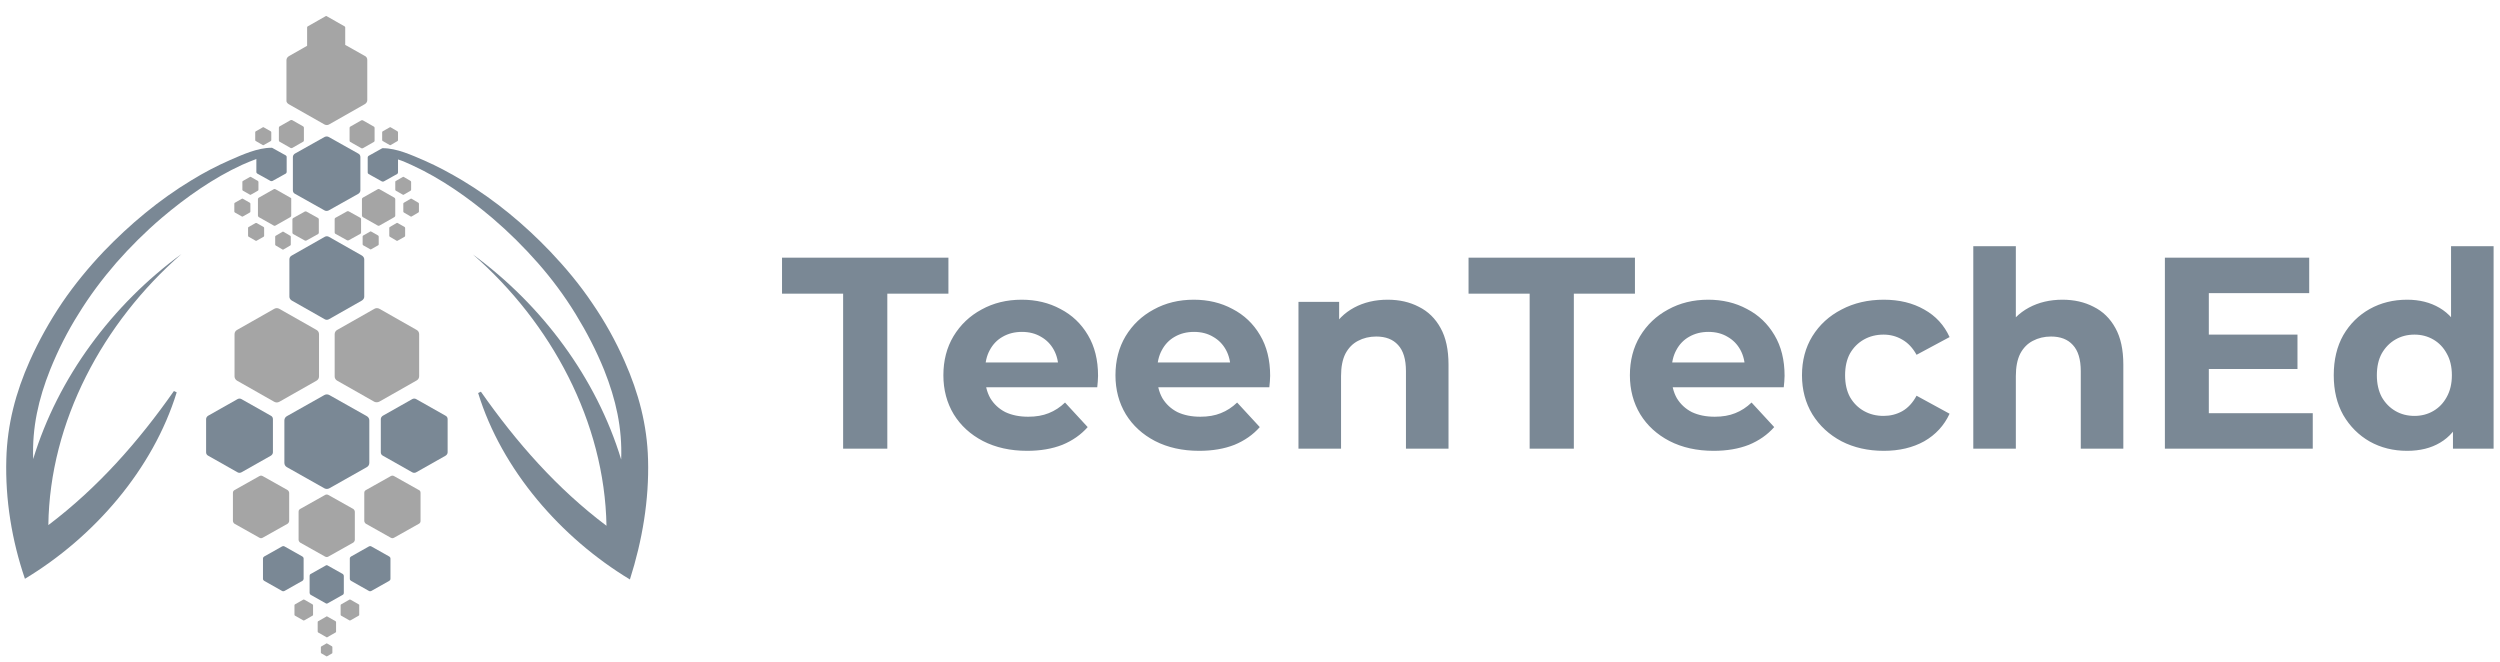 <svg width="136" height="36" viewBox="0 0 136 36" fill="none" xmlns="http://www.w3.org/2000/svg">
<path d="M45.866 24.406V15.977H42.542V14.018H51.594V15.977H48.27V24.406H45.866ZM55.876 24.525C54.965 24.525 54.164 24.347 53.471 23.991C52.789 23.635 52.26 23.15 51.883 22.537C51.508 21.913 51.32 21.206 51.32 20.414C51.32 19.613 51.503 18.905 51.869 18.292C52.245 17.669 52.754 17.184 53.397 16.838C54.04 16.482 54.767 16.304 55.579 16.304C56.36 16.304 57.063 16.472 57.686 16.808C58.319 17.135 58.819 17.61 59.185 18.233C59.551 18.846 59.734 19.583 59.734 20.444C59.734 20.533 59.729 20.637 59.719 20.756C59.709 20.864 59.7 20.968 59.69 21.067H53.204V19.717H58.473L57.582 20.117C57.582 19.702 57.498 19.341 57.33 19.034C57.162 18.727 56.929 18.49 56.632 18.322C56.336 18.144 55.989 18.055 55.594 18.055C55.198 18.055 54.847 18.144 54.54 18.322C54.243 18.49 54.011 18.732 53.842 19.049C53.674 19.356 53.59 19.722 53.59 20.147V20.503C53.59 20.939 53.684 21.325 53.872 21.661C54.07 21.987 54.342 22.24 54.688 22.418C55.044 22.586 55.46 22.67 55.935 22.67C56.36 22.67 56.731 22.606 57.048 22.477C57.374 22.349 57.671 22.155 57.938 21.898L59.17 23.234C58.804 23.649 58.344 23.971 57.79 24.199C57.236 24.416 56.598 24.525 55.876 24.525ZM65.237 24.525C64.327 24.525 63.526 24.347 62.833 23.991C62.151 23.635 61.622 23.15 61.245 22.537C60.87 21.913 60.681 21.206 60.681 20.414C60.681 19.613 60.865 18.905 61.23 18.292C61.607 17.669 62.116 17.184 62.759 16.838C63.403 16.482 64.13 16.304 64.941 16.304C65.722 16.304 66.425 16.472 67.048 16.808C67.681 17.135 68.181 17.61 68.547 18.233C68.913 18.846 69.096 19.583 69.096 20.444C69.096 20.533 69.091 20.637 69.081 20.756C69.072 20.864 69.061 20.968 69.051 21.067H62.566V19.717H67.834L66.944 20.117C66.944 19.702 66.86 19.341 66.692 19.034C66.524 18.727 66.291 18.49 65.994 18.322C65.697 18.144 65.351 18.055 64.955 18.055C64.56 18.055 64.209 18.144 63.902 18.322C63.605 18.49 63.373 18.732 63.204 19.049C63.036 19.356 62.952 19.722 62.952 20.147V20.503C62.952 20.939 63.046 21.325 63.234 21.661C63.432 21.987 63.704 22.24 64.05 22.418C64.406 22.586 64.822 22.67 65.297 22.67C65.722 22.67 66.093 22.606 66.41 22.477C66.736 22.349 67.033 22.155 67.3 21.898L68.532 23.234C68.166 23.649 67.706 23.971 67.152 24.199C66.598 24.416 65.96 24.525 65.237 24.525ZM75.49 16.304C76.124 16.304 76.688 16.432 77.182 16.689C77.686 16.937 78.082 17.323 78.369 17.847C78.656 18.361 78.799 19.024 78.799 19.835V24.406H76.484V20.192C76.484 19.549 76.341 19.074 76.054 18.767C75.777 18.46 75.382 18.307 74.867 18.307C74.501 18.307 74.169 18.386 73.873 18.544C73.586 18.693 73.358 18.925 73.19 19.242C73.031 19.558 72.953 19.964 72.953 20.459V24.406H70.637V16.422H72.849V18.634L72.433 17.966C72.72 17.431 73.131 17.021 73.665 16.734C74.199 16.447 74.808 16.304 75.49 16.304ZM83.213 24.406V15.977H79.889V14.018H88.941V15.977H85.617V24.406H83.213ZM93.222 24.525C92.312 24.525 91.511 24.347 90.818 23.991C90.136 23.635 89.606 23.15 89.23 22.537C88.855 21.913 88.666 21.206 88.666 20.414C88.666 19.613 88.849 18.905 89.216 18.292C89.591 17.669 90.101 17.184 90.744 16.838C91.387 16.482 92.114 16.304 92.926 16.304C93.707 16.304 94.41 16.472 95.033 16.808C95.666 17.135 96.165 17.61 96.532 18.233C96.898 18.846 97.081 19.583 97.081 20.444C97.081 20.533 97.076 20.637 97.066 20.756C97.056 20.864 97.046 20.968 97.036 21.067H90.551V19.717H95.82L94.929 20.117C94.929 19.702 94.845 19.341 94.677 19.034C94.509 18.727 94.276 18.49 93.979 18.322C93.683 18.144 93.336 18.055 92.941 18.055C92.544 18.055 92.194 18.144 91.887 18.322C91.59 18.49 91.357 18.732 91.189 19.049C91.021 19.356 90.937 19.722 90.937 20.147V20.503C90.937 20.939 91.031 21.325 91.219 21.661C91.417 21.987 91.689 22.24 92.035 22.418C92.391 22.586 92.807 22.67 93.282 22.67C93.707 22.67 94.078 22.606 94.395 22.477C94.721 22.349 95.018 22.155 95.285 21.898L96.517 23.234C96.151 23.649 95.691 23.971 95.137 24.199C94.583 24.416 93.945 24.525 93.222 24.525ZM102.48 24.525C101.62 24.525 100.853 24.352 100.18 24.006C99.507 23.649 98.978 23.16 98.592 22.537C98.216 21.913 98.028 21.206 98.028 20.414C98.028 19.613 98.216 18.905 98.592 18.292C98.978 17.669 99.507 17.184 100.18 16.838C100.853 16.482 101.62 16.304 102.48 16.304C103.321 16.304 104.053 16.482 104.677 16.838C105.3 17.184 105.76 17.684 106.057 18.337L104.261 19.301C104.053 18.925 103.792 18.648 103.475 18.47C103.168 18.292 102.832 18.203 102.465 18.203C102.07 18.203 101.714 18.292 101.397 18.47C101.081 18.648 100.828 18.901 100.64 19.227C100.462 19.554 100.373 19.949 100.373 20.414C100.373 20.879 100.462 21.275 100.64 21.602C100.828 21.928 101.081 22.18 101.397 22.358C101.714 22.537 102.07 22.625 102.465 22.625C102.832 22.625 103.168 22.541 103.475 22.373C103.792 22.195 104.053 21.913 104.261 21.527L106.057 22.507C105.76 23.15 105.3 23.649 104.677 24.006C104.053 24.352 103.321 24.525 102.48 24.525ZM112.199 16.304C112.832 16.304 113.396 16.432 113.891 16.689C114.396 16.937 114.791 17.323 115.078 17.847C115.365 18.361 115.509 19.024 115.509 19.835V24.406H113.194V20.192C113.194 19.549 113.05 19.074 112.763 18.767C112.486 18.46 112.09 18.307 111.576 18.307C111.21 18.307 110.879 18.386 110.582 18.544C110.295 18.693 110.067 18.925 109.899 19.242C109.741 19.558 109.662 19.964 109.662 20.459V24.406H107.347V13.395H109.662V18.634L109.142 17.966C109.429 17.431 109.84 17.021 110.374 16.734C110.908 16.447 111.517 16.304 112.199 16.304ZM119.982 18.203H124.983V20.073H119.982V18.203ZM120.16 22.477H125.814V24.406H117.77V14.018H125.621V15.947H120.16V22.477ZM130.948 24.525C130.196 24.525 129.519 24.357 128.915 24.02C128.311 23.674 127.832 23.194 127.475 22.581C127.129 21.968 126.956 21.245 126.956 20.414C126.956 19.573 127.129 18.846 127.475 18.233C127.832 17.619 128.311 17.145 128.915 16.808C129.519 16.472 130.196 16.304 130.948 16.304C131.621 16.304 132.209 16.452 132.714 16.749C133.219 17.046 133.609 17.496 133.886 18.099C134.164 18.703 134.302 19.474 134.302 20.414C134.302 21.344 134.168 22.116 133.901 22.729C133.634 23.333 133.248 23.783 132.744 24.08C132.249 24.377 131.65 24.525 130.948 24.525ZM131.349 22.625C131.724 22.625 132.066 22.537 132.373 22.358C132.68 22.18 132.922 21.928 133.1 21.602C133.288 21.265 133.382 20.869 133.382 20.414C133.382 19.949 133.288 19.554 133.1 19.227C132.922 18.901 132.68 18.648 132.373 18.47C132.066 18.292 131.724 18.203 131.349 18.203C130.963 18.203 130.617 18.292 130.31 18.47C130.003 18.648 129.756 18.901 129.568 19.227C129.39 19.554 129.301 19.949 129.301 20.414C129.301 20.869 129.39 21.265 129.568 21.602C129.756 21.928 130.003 22.18 130.31 22.358C130.617 22.537 130.963 22.625 131.349 22.625ZM133.441 24.406V22.774L133.486 20.399L133.337 18.04V13.395H135.652V24.406H133.441Z" fill="#7A8895"/>
<path d="M20.091 25.181V22.872C20.091 22.774 20.041 22.688 19.954 22.639L17.918 21.491C17.83 21.442 17.73 21.442 17.643 21.491L15.607 22.639C15.52 22.688 15.47 22.774 15.47 22.872V25.181C15.47 25.279 15.52 25.364 15.607 25.413L17.643 26.562C17.73 26.61 17.83 26.61 17.918 26.562L19.954 25.413C20.041 25.364 20.091 25.279 20.091 25.181Z" fill="#7A8895"/>
<path d="M24.238 22.615L22.639 21.711C22.577 21.674 22.489 21.674 22.427 21.711L20.828 22.615C20.766 22.651 20.716 22.725 20.716 22.798V24.607C20.716 24.68 20.753 24.753 20.828 24.79L22.427 25.694C22.489 25.731 22.577 25.731 22.639 25.694L24.238 24.79C24.301 24.753 24.351 24.68 24.351 24.607V22.798C24.351 22.725 24.313 22.651 24.238 22.615Z" fill="#7A8895"/>
<path d="M15.743 14.111V16.139C15.743 16.224 15.793 16.298 15.868 16.347L17.654 17.361C17.729 17.41 17.829 17.41 17.904 17.361L19.69 16.347C19.765 16.298 19.815 16.224 19.815 16.139V14.111C19.815 14.025 19.765 13.952 19.69 13.903L17.904 12.889C17.829 12.84 17.729 12.84 17.654 12.889L15.868 13.903C15.781 13.952 15.743 14.025 15.743 14.111Z" fill="#7A8895"/>
<path d="M19.492 8.355L17.881 7.451C17.819 7.415 17.731 7.415 17.656 7.451L16.045 8.355C15.983 8.392 15.933 8.465 15.933 8.539V10.359C15.933 10.433 15.97 10.506 16.045 10.543L17.656 11.447C17.719 11.484 17.806 11.484 17.881 11.447L19.492 10.543C19.555 10.506 19.605 10.433 19.605 10.359V8.539C19.605 8.465 19.567 8.392 19.492 8.355Z" fill="#7A8895"/>
<path d="M21.451 10.751L20.652 10.298C20.615 10.274 20.577 10.274 20.54 10.298L19.74 10.751C19.703 10.775 19.69 10.799 19.69 10.836V11.728C19.69 11.765 19.715 11.801 19.74 11.813L20.54 12.266C20.577 12.29 20.615 12.29 20.652 12.266L21.451 11.813C21.489 11.789 21.502 11.765 21.502 11.728V10.836C21.502 10.799 21.477 10.763 21.451 10.751Z" fill="#A5A5A5"/>
<path d="M18.968 11.496C18.943 11.484 18.905 11.484 18.881 11.496L18.244 11.85C18.218 11.862 18.206 11.899 18.206 11.924V12.644C18.206 12.669 18.218 12.706 18.244 12.718L18.881 13.072C18.905 13.084 18.943 13.084 18.968 13.072L19.605 12.718C19.63 12.706 19.642 12.669 19.642 12.644V11.924C19.642 11.899 19.63 11.862 19.605 11.85L18.968 11.496Z" fill="#A5A5A5"/>
<path d="M20.14 13.561C20.152 13.573 20.177 13.573 20.19 13.561L20.577 13.341C20.589 13.329 20.602 13.316 20.602 13.292V12.864C20.602 12.852 20.589 12.828 20.577 12.815L20.19 12.595C20.177 12.583 20.152 12.583 20.14 12.595L19.753 12.815C19.74 12.828 19.727 12.84 19.727 12.864V13.292C19.727 13.304 19.74 13.329 19.753 13.341L20.14 13.561Z" fill="#A5A5A5"/>
<path d="M21.177 12.4V12.828C21.177 12.84 21.189 12.864 21.202 12.877L21.576 13.096C21.589 13.109 21.614 13.109 21.626 13.096L22.014 12.877C22.026 12.864 22.039 12.852 22.039 12.828V12.4C22.039 12.388 22.026 12.363 22.014 12.351L21.626 12.131C21.614 12.119 21.589 12.119 21.576 12.131L21.202 12.351C21.189 12.363 21.177 12.376 21.177 12.4Z" fill="#A5A5A5"/>
<path d="M21.965 9.626C21.953 9.614 21.928 9.614 21.915 9.626L21.528 9.846C21.515 9.858 21.503 9.87 21.503 9.895V10.323C21.503 10.335 21.515 10.359 21.528 10.371L21.915 10.591C21.928 10.604 21.953 10.604 21.965 10.591L22.34 10.371C22.352 10.359 22.365 10.347 22.365 10.323V9.895C22.365 9.883 22.352 9.858 22.34 9.846L21.965 9.626Z" fill="#A5A5A5"/>
<path d="M21.202 7.891C21.215 7.903 21.24 7.903 21.252 7.891L21.627 7.671C21.639 7.659 21.652 7.647 21.652 7.622V7.195C21.652 7.182 21.639 7.158 21.627 7.146L21.252 6.926C21.24 6.914 21.215 6.914 21.202 6.926L20.815 7.146C20.803 7.158 20.79 7.17 20.79 7.195V7.622C20.79 7.635 20.803 7.659 20.815 7.671L21.202 7.891Z" fill="#A5A5A5"/>
<path d="M22.39 10.812C22.378 10.799 22.353 10.799 22.34 10.812L21.965 11.032C21.953 11.044 21.94 11.056 21.94 11.081V11.508C21.94 11.52 21.953 11.545 21.965 11.557L22.34 11.777C22.353 11.789 22.378 11.789 22.39 11.777L22.765 11.557C22.777 11.545 22.79 11.533 22.79 11.508V11.081C22.79 11.068 22.777 11.044 22.765 11.032L22.39 10.812Z" fill="#A5A5A5"/>
<path d="M19.654 6.547L19.054 6.889C19.029 6.901 19.017 6.926 19.017 6.963V7.647C19.017 7.671 19.029 7.708 19.054 7.72L19.654 8.062C19.679 8.075 19.716 8.075 19.741 8.062L20.341 7.72C20.366 7.708 20.378 7.683 20.378 7.647V6.963C20.378 6.938 20.366 6.901 20.341 6.889L19.741 6.547C19.716 6.535 19.679 6.535 19.654 6.547Z" fill="#A5A5A5"/>
<path d="M15.708 5.668L17.644 6.767C17.731 6.816 17.831 6.816 17.906 6.767L19.842 5.668C19.93 5.619 19.98 5.533 19.98 5.448V3.26C19.98 3.163 19.93 3.077 19.842 3.04L18.78 2.442V1.489C18.78 1.476 18.768 1.452 18.756 1.44L17.769 0.878C17.756 0.865 17.731 0.865 17.719 0.878L16.732 1.44C16.72 1.452 16.707 1.464 16.707 1.489V2.491L15.72 3.053C15.633 3.102 15.583 3.187 15.583 3.273V5.46C15.57 5.533 15.62 5.619 15.708 5.668Z" fill="#A5A5A5"/>
<path d="M19.303 29.36V27.845C19.303 27.784 19.266 27.722 19.216 27.686L17.867 26.928C17.805 26.892 17.742 26.892 17.68 26.928L16.331 27.686C16.268 27.722 16.243 27.771 16.243 27.845V29.36C16.243 29.421 16.281 29.482 16.331 29.518L17.68 30.276C17.742 30.313 17.805 30.313 17.867 30.276L19.216 29.518C19.266 29.482 19.303 29.421 19.303 29.36Z" fill="#A5A5A5"/>
<path d="M22.79 26.66L21.441 25.902C21.379 25.865 21.316 25.865 21.254 25.902L19.905 26.66C19.842 26.696 19.817 26.745 19.817 26.818V28.334C19.817 28.395 19.855 28.456 19.905 28.492L21.254 29.25C21.316 29.287 21.379 29.287 21.441 29.25L22.79 28.492C22.853 28.456 22.878 28.407 22.878 28.334V26.818C22.878 26.745 22.853 26.684 22.79 26.66Z" fill="#A5A5A5"/>
<path d="M17.829 30.765C17.792 30.74 17.755 30.74 17.717 30.765L16.893 31.229C16.855 31.253 16.843 31.29 16.843 31.327V32.255C16.843 32.292 16.868 32.329 16.893 32.353L17.717 32.818C17.755 32.842 17.792 32.842 17.829 32.818L18.654 32.353C18.691 32.329 18.704 32.292 18.704 32.255V31.327C18.704 31.29 18.679 31.253 18.654 31.229L17.829 30.765Z" fill="#7A8895"/>
<path d="M17.005 32.879L16.556 32.622C16.531 32.61 16.518 32.61 16.493 32.622L16.044 32.879C16.019 32.891 16.019 32.915 16.019 32.928V33.441C16.019 33.465 16.031 33.477 16.044 33.49L16.493 33.746C16.518 33.758 16.531 33.758 16.556 33.746L17.005 33.49C17.03 33.477 17.03 33.453 17.03 33.441V32.928C17.03 32.915 17.018 32.891 17.005 32.879Z" fill="#A5A5A5"/>
<path d="M13.135 25.694L14.734 24.79C14.797 24.753 14.847 24.68 14.847 24.607V22.798C14.847 22.725 14.809 22.651 14.734 22.615L13.135 21.711C13.073 21.674 12.986 21.674 12.923 21.711L11.324 22.615C11.262 22.651 11.212 22.725 11.212 22.798V24.607C11.212 24.68 11.249 24.753 11.324 24.79L12.923 25.694C12.986 25.731 13.06 25.731 13.135 25.694Z" fill="#7A8895"/>
<path d="M12.896 20.709L14.92 21.858C15.007 21.906 15.107 21.906 15.194 21.858L17.218 20.709C17.305 20.66 17.355 20.575 17.355 20.477V18.18C17.355 18.082 17.305 17.996 17.218 17.948L15.194 16.799C15.107 16.75 15.007 16.75 14.92 16.799L12.896 17.948C12.809 17.996 12.759 18.082 12.759 18.18V20.477C12.759 20.562 12.809 20.66 12.896 20.709Z" fill="#A5A5A5"/>
<path d="M20.642 21.845L22.665 20.697C22.753 20.648 22.802 20.562 22.802 20.465V18.18C22.802 18.082 22.753 17.996 22.665 17.948L20.642 16.799C20.554 16.75 20.454 16.75 20.367 16.799L18.343 17.948C18.256 17.996 18.206 18.082 18.206 18.18V20.477C18.206 20.575 18.256 20.66 18.343 20.709L20.367 21.858C20.454 21.894 20.554 21.894 20.642 21.845Z" fill="#A5A5A5"/>
<path d="M15.731 28.334V26.818C15.731 26.757 15.694 26.696 15.644 26.66L14.295 25.902C14.232 25.865 14.17 25.865 14.107 25.902L12.758 26.66C12.696 26.696 12.671 26.745 12.671 26.818V28.334C12.671 28.395 12.708 28.456 12.758 28.492L14.107 29.25C14.17 29.287 14.232 29.287 14.295 29.25L15.644 28.492C15.694 28.456 15.731 28.395 15.731 28.334Z" fill="#A5A5A5"/>
<path d="M16.517 31.486V30.386C16.517 30.337 16.491 30.301 16.454 30.276L15.48 29.727C15.442 29.702 15.392 29.702 15.342 29.727L14.368 30.276C14.331 30.301 14.306 30.337 14.306 30.386V31.486C14.306 31.535 14.331 31.572 14.368 31.596L15.342 32.146C15.38 32.17 15.43 32.17 15.48 32.146L16.454 31.596C16.491 31.572 16.517 31.523 16.517 31.486Z" fill="#7A8895"/>
<path d="M19.517 32.879L19.067 32.622C19.042 32.61 19.03 32.61 19.005 32.622L18.555 32.879C18.53 32.891 18.53 32.915 18.53 32.928V33.441C18.53 33.465 18.543 33.477 18.555 33.49L19.005 33.746C19.03 33.758 19.042 33.758 19.067 33.746L19.517 33.49C19.542 33.477 19.542 33.453 19.542 33.441V32.928C19.555 32.915 19.542 32.891 19.517 32.879Z" fill="#A5A5A5"/>
<path d="M17.807 33.539C17.794 33.539 17.782 33.527 17.782 33.527C17.769 33.527 17.757 33.527 17.757 33.539L17.307 33.795C17.282 33.808 17.282 33.832 17.282 33.844V34.358C17.282 34.382 17.295 34.394 17.307 34.406L17.757 34.663C17.769 34.663 17.782 34.675 17.782 34.675C17.794 34.675 17.807 34.675 17.807 34.663L18.256 34.406C18.282 34.394 18.282 34.37 18.282 34.358V33.844C18.282 33.82 18.269 33.808 18.256 33.795L17.807 33.539Z" fill="#A5A5A5"/>
<path d="M17.793 35.005C17.781 34.993 17.768 34.993 17.756 35.005L17.481 35.164C17.468 35.176 17.456 35.188 17.456 35.2V35.506C17.456 35.518 17.468 35.53 17.481 35.543L17.756 35.702C17.768 35.714 17.781 35.714 17.793 35.702L18.068 35.543C18.081 35.53 18.081 35.518 18.081 35.506V35.2C18.081 35.188 18.068 35.176 18.068 35.164L17.793 35.005Z" fill="#A5A5A5"/>
<path d="M21.179 30.276L20.204 29.727C20.167 29.702 20.117 29.702 20.067 29.727L19.093 30.276C19.055 30.301 19.03 30.337 19.03 30.386V31.486C19.03 31.535 19.055 31.572 19.093 31.596L20.067 32.146C20.105 32.17 20.154 32.17 20.204 32.146L21.179 31.596C21.216 31.572 21.241 31.535 21.241 31.486V30.386C21.241 30.337 21.216 30.301 21.179 30.276Z" fill="#7A8895"/>
<path d="M15.793 10.751L14.994 10.298C14.957 10.274 14.919 10.274 14.882 10.298L14.082 10.751C14.045 10.775 14.032 10.799 14.032 10.836V11.728C14.032 11.765 14.057 11.801 14.082 11.813L14.882 12.266C14.919 12.29 14.957 12.29 14.994 12.266L15.793 11.813C15.831 11.789 15.843 11.765 15.843 11.728V10.836C15.856 10.799 15.831 10.763 15.793 10.751Z" fill="#A5A5A5"/>
<path d="M15.907 11.936V12.657C15.907 12.681 15.92 12.718 15.945 12.73L16.582 13.085C16.607 13.097 16.644 13.097 16.669 13.085L17.306 12.73C17.331 12.718 17.344 12.681 17.344 12.657V11.936C17.344 11.911 17.331 11.875 17.306 11.863L16.669 11.508C16.644 11.496 16.607 11.496 16.582 11.508L15.945 11.863C15.932 11.875 15.907 11.899 15.907 11.936Z" fill="#A5A5A5"/>
<path d="M15.819 13.304V12.876C15.819 12.864 15.807 12.84 15.794 12.828L15.419 12.608C15.407 12.595 15.382 12.595 15.369 12.608L14.995 12.828C14.982 12.84 14.97 12.852 14.97 12.876V13.304C14.97 13.316 14.982 13.341 14.995 13.353L15.369 13.573C15.382 13.585 15.407 13.585 15.419 13.573L15.794 13.353C15.807 13.341 15.819 13.329 15.819 13.304Z" fill="#A5A5A5"/>
<path d="M13.907 12.131L13.52 12.351C13.508 12.363 13.495 12.375 13.495 12.4V12.827C13.495 12.84 13.508 12.864 13.52 12.876L13.907 13.096C13.92 13.108 13.945 13.108 13.957 13.096L14.345 12.876C14.357 12.864 14.369 12.852 14.369 12.827V12.4C14.369 12.387 14.357 12.363 14.345 12.351L13.957 12.131C13.945 12.131 13.92 12.131 13.907 12.131Z" fill="#A5A5A5"/>
<path d="M13.647 9.626C13.634 9.614 13.609 9.614 13.597 9.626L13.21 9.846C13.197 9.858 13.185 9.87 13.185 9.895V10.323C13.185 10.335 13.197 10.359 13.21 10.371L13.597 10.591C13.609 10.604 13.634 10.604 13.647 10.591L14.034 10.371C14.046 10.359 14.059 10.347 14.059 10.323V9.895C14.059 9.883 14.046 9.858 14.034 9.846L13.647 9.626Z" fill="#A5A5A5"/>
<path d="M14.296 7.891C14.309 7.903 14.333 7.903 14.346 7.891L14.733 7.671C14.746 7.659 14.758 7.647 14.758 7.622V7.195C14.758 7.182 14.746 7.158 14.733 7.146L14.346 6.926C14.333 6.914 14.309 6.914 14.296 6.926L13.909 7.146C13.896 7.158 13.884 7.17 13.884 7.195V7.622C13.884 7.635 13.896 7.659 13.909 7.671L14.296 7.891Z" fill="#A5A5A5"/>
<path d="M13.159 10.812L12.772 11.032C12.759 11.044 12.747 11.056 12.747 11.081V11.508C12.747 11.52 12.759 11.545 12.772 11.557L13.159 11.777C13.172 11.789 13.197 11.789 13.209 11.777L13.596 11.557C13.609 11.545 13.621 11.533 13.621 11.508V11.081C13.621 11.068 13.609 11.044 13.596 11.032L13.209 10.812C13.197 10.799 13.172 10.799 13.159 10.812Z" fill="#A5A5A5"/>
<path d="M15.208 7.708L15.808 8.05C15.833 8.062 15.87 8.062 15.895 8.05L16.495 7.708C16.52 7.696 16.532 7.671 16.532 7.635V6.95C16.532 6.926 16.52 6.889 16.495 6.877L15.895 6.535C15.87 6.523 15.833 6.523 15.808 6.535L15.208 6.877C15.183 6.889 15.171 6.914 15.171 6.95V7.635C15.171 7.671 15.183 7.696 15.208 7.708Z" fill="#A5A5A5"/>
<path d="M9.874 13.817C6.102 16.579 3.154 20.538 1.805 24.973C1.743 23.25 2.092 21.711 2.729 20.11C3.154 19.059 3.666 18.033 4.278 17.067C4.878 16.09 5.565 15.174 6.327 14.294C7.089 13.426 7.913 12.608 8.8 11.85C10.111 10.738 11.598 9.687 13.171 8.966C13.421 8.856 13.684 8.746 13.946 8.649V9.357C13.946 9.394 13.958 9.418 13.996 9.443L14.72 9.846C14.745 9.858 14.783 9.858 14.82 9.846L15.545 9.443C15.57 9.431 15.595 9.394 15.595 9.357V8.539C15.595 8.502 15.582 8.478 15.545 8.453L14.82 8.05C14.808 8.038 14.783 8.038 14.77 8.038C14.008 8.038 13.184 8.416 12.509 8.71C11.785 9.027 11.086 9.394 10.411 9.809C8.65 10.873 7.064 12.204 5.652 13.671C4.828 14.538 4.053 15.479 3.379 16.469C2.705 17.471 2.117 18.521 1.618 19.634C0.856 21.344 0.394 23.091 0.344 24.973C0.281 27.185 0.644 29.396 1.356 31.486C5.128 29.213 8.325 25.523 9.612 21.344L9.462 21.271C7.526 24.032 5.328 26.525 2.63 28.566C2.705 22.933 5.602 17.544 9.874 13.817Z" fill="#7A8895"/>
<path d="M35.254 24.998C35.204 23.116 34.742 21.381 33.98 19.658C33.492 18.546 32.906 17.495 32.218 16.493C31.544 15.491 30.77 14.563 29.945 13.695C28.534 12.217 26.948 10.897 25.186 9.834C24.512 9.431 23.812 9.052 23.088 8.734C22.401 8.441 21.589 8.062 20.827 8.062C20.815 8.062 20.79 8.062 20.777 8.074L20.053 8.478C20.028 8.49 20.003 8.527 20.003 8.563V9.382C20.003 9.419 20.015 9.443 20.053 9.467L20.777 9.871C20.802 9.883 20.84 9.883 20.877 9.871L21.602 9.467C21.627 9.455 21.652 9.419 21.652 9.382V8.673C21.914 8.759 22.164 8.869 22.426 8.991C24 9.712 25.486 10.763 26.798 11.874C27.684 12.632 28.509 13.451 29.271 14.318C30.033 15.186 30.72 16.114 31.319 17.092C31.919 18.07 32.443 19.084 32.868 20.134C33.505 21.735 33.855 23.275 33.792 24.998C32.443 20.562 29.496 16.603 25.724 13.842C29.995 17.569 32.893 22.957 32.993 28.602C30.295 26.574 28.097 24.069 26.161 21.308L26.011 21.381C27.297 25.56 30.507 29.25 34.267 31.523C34.941 29.409 35.316 27.197 35.254 24.998Z" fill="#7A8895"/>
</svg>
